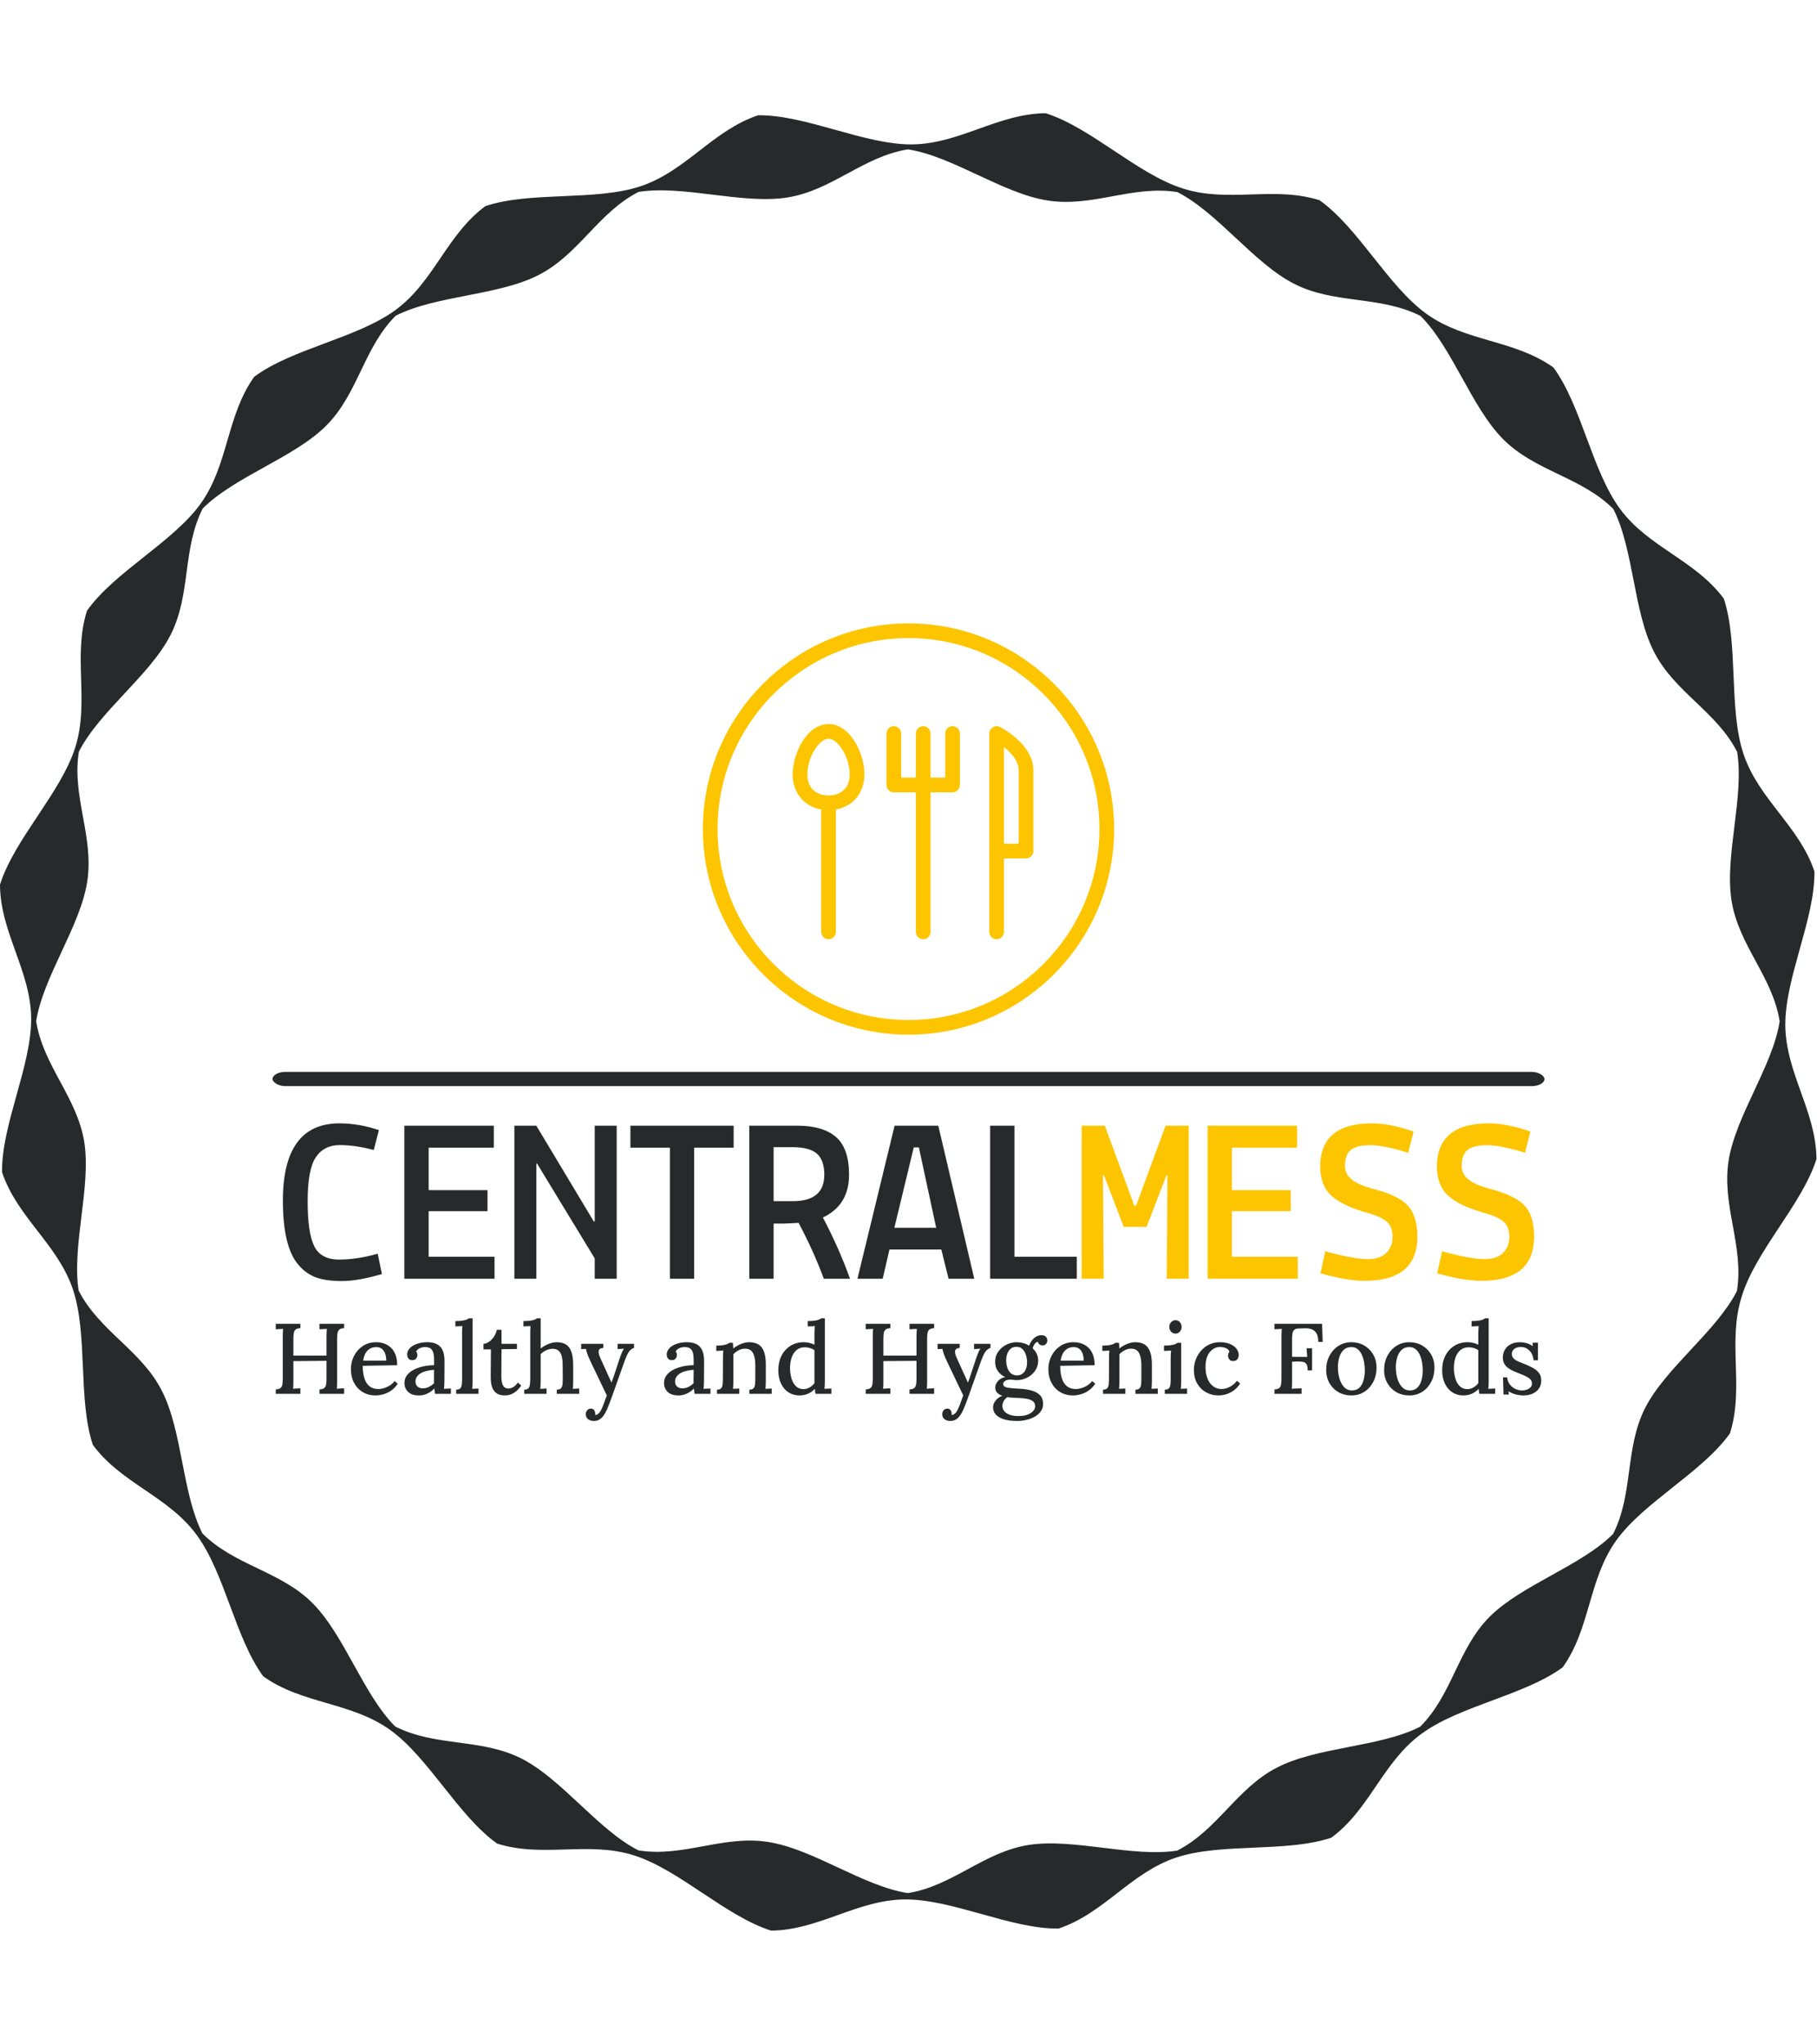 <svg xmlns="http://www.w3.org/2000/svg" version="1.1" xmlns:xlink="http://www.w3.org/1999/xlink" xmlns:svgjs="http://svgjs.dev/svgjs" width="1000" height="1125" viewBox="0 0 1000 1125"><g transform="matrix(1,0,0,1,0.001,0)"><svg viewBox="0 0 320 360" data-background-color="#ffffff" preserveAspectRatio="xMidYMid meet" height="1125" width="1000" xmlns="http://www.w3.org/2000/svg" xmlns:xlink="http://www.w3.org/1999/xlink"><g id="tight-bounds" transform="matrix(1,0,0,1,-0,0)"><svg viewBox="0 0 320 360" height="360" width="320"><g><svg></svg></g><g><svg viewBox="0 0 320 360" height="360" width="320"><g><path transform="translate(-9.316,10.664) scale(0.398,0.398)" d="M827.2 486c-0.2-21.2-13.6-38-13.8-59.2-0.1-21.2 13.1-46.8 12.9-68-6.7-20.1-24.7-31.9-31.4-52-6.7-20.1-2.1-48.6-8.7-68.7-12.6-17.1-33.4-22.7-45.9-39.7-12.6-17.1-17-45.6-29.5-62.6-17.2-12.3-38.7-11.3-56-23.6-17.2-12.3-30.2-38.1-47.5-50.4-20.2-6.4-40.3 1.3-60.5-5.2-20.2-6.4-40.5-26.9-60.7-33.3-21.2 0.2-38 13.6-59.2 13.8-21.2 0.1-46.8-13.1-68-12.9-20.1 6.7-31.9 24.7-52 31.4-20.1 6.7-48.6 2.1-68.7 8.8-17.1 12.6-22.7 33.4-39.7 45.9-17.1 12.6-45.6 17-62.6 29.6-12.3 17.2-11.3 38.7-23.6 56-12.3 17.2-38.1 30.2-50.4 47.5-6.4 20.2 1.2 40.3-5.2 60.5-6.4 20.2-26.9 40.5-33.3 60.7 0.1 21.2 13.6 38 13.8 59.2 0.1 21.2-13.1 46.8-12.9 68 6.7 20.1 24.7 31.9 31.4 52 6.7 20.1 2.1 48.6 8.8 68.7 12.6 17.1 33.4 22.7 45.9 39.8 12.6 17.1 17 45.6 29.5 62.6 17.2 12.3 38.7 11.3 56 23.6 17.2 12.3 30.2 38.1 47.5 50.4 20.2 6.4 40.3-1.2 60.5 5.2 20.2 6.4 40.5 26.9 60.7 33.3 21.2-0.2 38-13.6 59.2-13.8 21.2-0.1 46.8 13.1 68 12.9 20.1-6.7 31.9-24.7 52-31.4 20.1-6.7 48.6-2.1 68.7-8.8 17.1-12.6 22.7-33.4 39.8-45.9 17.1-12.6 45.6-17 62.6-29.5 12.3-17.2 11.3-38.7 23.6-56 12.3-17.2 38.1-30.2 50.4-47.5 6.4-20.2-1.2-40.3 5.2-60.5 6.2-20.4 26.7-40.7 33.1-60.9zM792 544.4c-9.1 17.9-31.4 33.8-40.6 51.7-9.1 17.9-5.1 37.9-14.2 55.8-14.2 14.2-40.3 22.4-54.6 36.6-14.2 14.2-16.5 34.5-30.8 48.7-17.9 9.1-45.3 8.8-63.2 18-17.9 9.1-26.4 27.7-44.3 36.8-19.9 3.1-45.8-5.6-65.7-2.5-19.9 3.1-33.7 18.2-53.5 21.3-19.9-3.1-41.8-19.5-61.7-22.6-19.9-3.2-37.6 6.9-57.5 3.7-17.9-9.1-33.8-31.5-51.7-40.6-17.9-9.1-37.9-5.1-55.9-14.2-14.2-14.2-22.4-40.3-36.6-54.6-14.2-14.2-34.5-16.6-48.7-30.8-9.1-17.9-8.8-45.3-18-63.2-9.1-17.9-27.7-26.4-36.8-44.3-3.1-19.9 5.6-45.8 2.5-65.7-3.2-19.9-18.2-33.7-21.3-53.5 3.2-19.9 19.5-41.8 22.6-61.7 3.1-19.9-6.9-37.6-3.7-57.5 9.1-17.9 31.5-33.8 40.6-51.7 9.1-17.9 5.1-37.9 14.2-55.9 14.2-14.2 40.3-22.4 54.6-36.6 14.2-14.2 16.6-34.5 30.8-48.7 17.9-9.1 45.3-8.8 63.2-18 17.9-9.1 26.4-27.7 44.3-36.8 19.9-3.1 45.8 5.6 65.7 2.5 19.9-3.1 33.7-18.2 53.5-21.3 19.9 3.1 41.8 19.5 61.7 22.6 19.9 3.2 37.6-6.9 57.5-3.7 17.9 9.1 33.8 31.5 51.7 40.6 17.9 9.1 37.9 5.1 55.9 14.2 14.2 14.2 22.4 40.3 36.6 54.6 14.2 14.2 34.5 16.6 48.7 30.8 9.1 17.9 8.8 45.3 18 63.2 9.1 17.9 27.7 26.4 36.8 44.3 3.2 19.9-5.6 45.8-2.5 65.7 3.1 19.9 18.2 33.7 21.3 53.5-3.1 19.9-19.5 41.8-22.6 61.7-3.1 19.9 6.9 37.7 3.7 57.6z" fill="#27292a" fill-rule="nonzero" stroke="none" stroke-width="1" stroke-linecap="butt" stroke-linejoin="miter" stroke-miterlimit="10" stroke-dasharray="" stroke-dashoffset="0" font-family="none" font-weight="none" font-size="none" text-anchor="none" style="mix-blend-mode: normal" data-fill-palette-color="tertiary"></path></g><g transform="matrix(1,0,0,1,48,109.776)"><svg viewBox="0 0 224 140.448" height="140.448" width="224"><g><svg viewBox="0 0 225.12 141.15" height="140.448" width="224"><g><rect width="225.12" height="2.517" x="0" y="79.376" fill="#27292a" opacity="1" stroke-width="0" stroke="transparent" fill-opacity="1" class="rect-i$-0" data-fill-palette-color="primary" rx="1%" id="i$-0" data-palette-color="#27292a"></rect></g><g transform="matrix(1,0,0,1,0.56,88.481)"><svg viewBox="0 0 224 52.669" height="52.669" width="224"><g id="textblocktransform"><svg viewBox="0 0 224 52.669" height="52.669" width="224" id="textblock"><g><svg viewBox="0 0 224 27.907" height="27.907" width="224"><g transform="matrix(1,0,0,1,0,0)"><svg width="224" viewBox="2 -33.25 267.83 33.75" height="27.907" data-palette-color="#27292a"><g class="undefined-text-0" data-fill-palette-color="primary" id="text-0"><path d="M22.3-5.35L22.3-5.35 23.2-1Q18.1 0.5 14.63 0.5 11.15 0.5 9.03-0.3 6.9-1.1 5.3-3L5.3-3Q2-6.85 2-16.7L2-16.7Q2-33.25 14.1-33.25L14.1-33.25Q18.3-33.25 22.55-31.8L22.55-31.8 21.45-27.55Q17.55-28.6 14.18-28.6 10.8-28.6 9.05-26 7.3-23.4 7.3-16.57 7.3-9.75 8.72-6.93 10.15-4.1 14.03-4.1 17.9-4.1 22.3-5.35ZM47.3 0L28 0 28-32.75 47.15-32.75 47.15-28.05 33.2-28.05 33.2-18.95 45.8-18.95 45.8-14.45 33.2-14.45 33.2-4.7 47.3-4.7 47.3 0ZM73.45 0L68.75 0 68.75-4.35 56.4-24.65 56.25-24.65 56.25 0 51.55 0 51.55-32.75 56.25-32.75 68.55-12.25 68.75-12.25 68.75-32.75 73.45-32.75 73.45 0ZM84.84-28.05L76.39-28.05 76.39-32.75 98.49-32.75 98.49-28.05 90.04-28.05 90.04 0 84.84 0 84.84-28.05ZM112.39-11.95L112.39-11.95Q109.69-11.8 109.39-11.8L109.39-11.8 107.04-11.8 107.04 0 101.84 0 101.84-32.75 112.14-32.75Q117.59-32.75 120.39-30.33 123.19-27.9 123.19-22.25L123.19-22.25Q123.19-15.75 117.59-13.1L117.59-13.1Q121.04-6.55 123.39 0L123.39 0 117.79 0Q115.54-6.05 112.39-11.95ZM111.14-28.15L111.14-28.15 107.04-28.15 107.04-16.6 111.19-16.6Q117.89-16.6 117.89-22.25L117.89-22.25Q117.89-25.4 116.29-26.78 114.69-28.15 111.14-28.15ZM130.39 0L124.99 0 132.94-32.75 142.29-32.75 149.99 0 144.49 0 142.94-6.25 131.84-6.25 130.39 0ZM132.89-10.9L141.84-10.9 138.14-28.1 137.04-28.1 132.89-10.9ZM158.59-4.7L171.94-4.7 171.94 0 153.39 0 153.39-32.75 158.59-32.75 158.59-4.7Z" fill="#27292a" data-fill-palette-color="primary"></path><path d="M177.69 0L172.99 0 172.99-32.75 177.94-32.75 184.24-15.65 184.64-15.65 190.94-32.75 195.89-32.75 195.89 0 191.19 0 191.34-22.15 191.14-22.15 186.89-11.1 181.99-11.1 177.74-22.15 177.54-22.15 177.69 0ZM219.24 0L199.94 0 199.94-32.75 219.09-32.75 219.09-28.05 205.14-28.05 205.14-18.95 217.74-18.95 217.74-14.45 205.14-14.45 205.14-4.7 219.24-4.7 219.24 0ZM224.04-24L224.04-24Q224.04-33.25 235.14-33.25L235.14-33.25Q239.03-33.25 244.03-31.5L244.03-31.5 242.89-26.95Q237.78-28.55 234.86-28.58 231.94-28.6 230.64-27.6 229.34-26.6 229.34-24.1L229.34-24.1Q229.34-22.4 230.79-21.23 232.24-20.05 235.69-19.15L235.69-19.15Q240.94-17.75 242.89-15.55 244.84-13.35 244.84-9L244.84-9Q244.84 0.45 233.54 0.45L233.54 0.45Q229.79 0.45 224.09-1.15L224.09-1.15 225.14-5.9Q225.14-5.85 226.69-5.45L226.69-5.45Q231.54-4.2 234.21-4.2 236.89-4.2 238.21-5.55 239.53-6.9 239.53-8.95 239.53-11 238.41-12.1 237.28-13.2 234.29-14.05L234.29-14.05Q228.89-15.55 226.46-17.75 224.04-19.95 224.04-24ZM249.03-24L249.03-24Q249.03-33.25 260.13-33.25L260.13-33.25Q264.03-33.25 269.03-31.5L269.03-31.5 267.88-26.95Q262.78-28.55 259.86-28.58 256.93-28.6 255.63-27.6 254.33-26.6 254.33-24.1L254.33-24.1Q254.33-22.4 255.78-21.23 257.23-20.05 260.68-19.15L260.68-19.15Q265.93-17.75 267.88-15.55 269.83-13.35 269.83-9L269.83-9Q269.83 0.45 258.53 0.45L258.53 0.45Q254.78 0.45 249.08-1.15L249.08-1.15 250.13-5.9Q250.13-5.85 251.68-5.45L251.68-5.45Q256.53-4.2 259.21-4.2 261.88-4.2 263.21-5.55 264.53-6.9 264.53-8.95 264.53-11 263.41-12.1 262.28-13.2 259.28-14.05L259.28-14.05Q253.88-15.55 251.46-17.75 249.03-19.95 249.03-24Z" fill="#fdc500" data-fill-palette-color="accent"></path></g></svg></g></svg></g><g transform="matrix(1,0,0,1,0,34.495)"><svg viewBox="0 0 224 18.174" height="18.174" width="224"><g transform="matrix(1,0,0,1,0,0)"><svg width="224" viewBox="2.65 -37.75 632.24 51.3" height="18.174" data-palette-color="#27292a"><path d="M14.95 0L2.65 0 2.65-2.2Q4.3-2.3 5.03-2.9 5.75-3.5 5.95-4.7 6.15-5.9 6.15-7.75L6.15-7.75 6.15-28.55Q6.15-29.65 6.2-30.68 6.25-31.7 6.3-32.45L6.3-32.45Q5.45-32.4 4.45-32.35 3.45-32.3 2.65-32.25L2.65-32.25 2.65-35 14.95-35 14.95-32.8Q13.35-32.75 12.6-32.13 11.85-31.5 11.65-30.33 11.45-29.15 11.45-27.25L11.45-27.25 11.45-19.1 28-19.1 28-28.55Q28-29.65 28.05-30.68 28.1-31.7 28.15-32.45L28.15-32.45Q27.3-32.4 26.3-32.35 25.3-32.3 24.5-32.25L24.5-32.25 24.5-35 36.8-35 36.8-32.8Q35.2-32.75 34.45-32.13 33.7-31.5 33.5-30.33 33.3-29.15 33.3-27.25L33.3-27.25 33.3-6.7Q33.3-5.35 33.27-4.28 33.25-3.2 33.15-2.55L33.15-2.55Q34-2.65 35-2.68 36-2.7 36.8-2.75L36.8-2.75 36.8 0 24.5 0 24.5-2.2Q26.15-2.3 26.88-2.9 27.6-3.5 27.8-4.7 28-5.9 28-7.75L28-7.75 28-16.5 11.45-16.35 11.45-6.7Q11.45-5.35 11.43-4.28 11.4-3.2 11.3-2.55L11.3-2.55Q12.15-2.65 13.18-2.68 14.2-2.7 14.95-2.75L14.95-2.75 14.95 0ZM52.45 0.8L52.45 0.8Q48.95 0.8 46.17-0.83 43.4-2.45 41.8-5.43 40.2-8.4 40.2-12.45L40.2-12.45Q40.2-15.95 41.77-19 43.35-22.05 46.2-23.93 49.05-25.8 52.8-25.8L52.8-25.8Q54.9-25.8 56.77-25.15 58.65-24.5 60.12-23.13 61.6-21.75 62.45-19.58 63.3-17.4 63.3-14.3L63.3-14.3 46.1-14Q46.1-10.6 46.87-7.95 47.65-5.3 49.4-3.85 51.15-2.4 53.95-2.4L53.95-2.4Q55.3-2.4 56.82-2.88 58.35-3.35 59.72-4.25 61.1-5.15 62.05-6.4L62.05-6.4 63.6-5.05Q62.1-2.8 60.15-1.53 58.2-0.25 56.17 0.28 54.15 0.8 52.45 0.8ZM46.3-16.6L46.3-16.6 57.85-16.6Q57.85-18.5 57.32-20.03 56.8-21.55 55.7-22.45 54.6-23.35 52.9-23.35L52.9-23.35Q50.25-23.35 48.55-21.68 46.85-20 46.3-16.6ZM90.15 0L82.2 0Q82.1-0.8 82.05-1.4 82-2 81.9-2.65L81.9-2.65Q80.2-0.95 78.25-0.08 76.3 0.8 74.2 0.8L74.2 0.8Q70.6 0.8 68.77-0.98 66.95-2.75 66.95-5.4L66.95-5.4Q66.95-7.7 68.3-9.4 69.65-11.1 71.85-12.18 74.05-13.25 76.65-13.78 79.25-14.3 81.75-14.3L81.75-14.3 81.75-17.25Q81.75-18.85 81.45-20.23 81.15-21.6 80.22-22.48 79.3-23.35 77.35-23.35L77.35-23.35Q76.05-23.4 74.75-22.88 73.45-22.35 72.75-21.15L72.75-21.15Q73.15-20.75 73.27-20.23 73.4-19.7 73.4-19.25L73.4-19.25Q73.4-18.55 72.8-17.68 72.2-16.8 70.75-16.85L70.75-16.85Q69.55-16.85 68.92-17.68 68.3-18.5 68.3-19.6L68.3-19.6Q68.3-21.4 69.62-22.8 70.95-24.2 73.25-25 75.55-25.8 78.4-25.8L78.4-25.8Q82.7-25.8 84.82-23.55 86.95-21.3 86.95-16.45L86.95-16.45Q86.95-14.65 86.95-13 86.95-11.35 86.92-9.7 86.9-8.05 86.9-6.2L86.9-6.2Q86.9-5.45 86.85-4.5 86.8-3.55 86.7-2.5L86.7-2.5Q87.55-2.55 88.45-2.6 89.35-2.65 90.15-2.65L90.15-2.65 90.15 0ZM81.75-12L81.75-12Q80.15-11.9 78.47-11.55 76.8-11.2 75.45-10.5 74.1-9.8 73.27-8.7 72.45-7.6 72.45-6.05L72.45-6.05Q72.55-4.35 73.57-3.55 74.6-2.75 76-2.75L76-2.75Q77.75-2.75 79.1-3.43 80.45-4.1 81.75-5.3L81.75-5.3Q81.7-5.85 81.7-6.43 81.7-7 81.7-7.65L81.7-7.65Q81.7-8.1 81.72-9.33 81.75-10.55 81.75-12ZM92.79 0L92.79-2.1Q94.29-2.1 94.89-2.8 95.49-3.5 95.62-4.75 95.74-6 95.74-7.65L95.74-7.65 95.74-30.25Q95.74-31.1 95.77-31.98 95.79-32.85 95.89-33.85L95.89-33.85Q95.04-33.8 94.09-33.77 93.14-33.75 92.39-33.7L92.39-33.7 92.39-36.35Q94.64-36.35 95.97-36.58 97.29-36.8 98.02-37.1 98.74-37.4 99.09-37.75L99.09-37.75 100.99-37.75 100.99-6.2Q100.99-5.3 100.94-4.38 100.89-3.45 100.79-2.5L100.79-2.5Q101.59-2.55 102.42-2.58 103.24-2.6 103.94-2.65L103.94-2.65 103.94 0 92.79 0ZM117.14 0.8L117.14 0.8Q115.89 0.8 114.64 0.48 113.39 0.15 112.32-0.83 111.24-1.8 110.64-3.65 110.04-5.5 110.04-8.55L110.04-8.55 110.14-22.2 106.44-22.2 106.44-25Q107.79-25.05 109.19-26 110.59-26.95 111.64-28.55 112.69-30.15 113.09-32L113.09-32 115.44-32 115.44-25 123.14-25 123.14-22.4 115.44-22.3 115.34-8.95Q115.34-7.05 115.67-5.63 115.99-4.2 116.77-3.43 117.54-2.65 118.89-2.65L118.89-2.65Q120.04-2.65 121.27-3.35 122.49-4.05 123.59-5.65L123.59-5.65 125.29-4.15Q124.09-2.4 122.89-1.4 121.69-0.4 120.59 0.08 119.49 0.55 118.59 0.68 117.69 0.8 117.14 0.8ZM143.04 0L143.04-2.1Q144.54-2.1 145.16-2.8 145.79-3.5 145.91-4.75 146.04-6 146.04-7.65L146.04-7.65 145.99-14.65Q145.99-18.6 144.76-20.58 143.54-22.55 140.84-22.5L140.84-22.5Q139.19-22.45 137.61-21.7 136.04-20.95 134.99-19.8L134.99-19.8 134.99-6.2Q134.99-5.3 134.94-4.38 134.89-3.45 134.79-2.5L134.79-2.5Q135.59-2.55 136.41-2.58 137.24-2.6 137.94-2.65L137.94-2.65 137.94 0 126.79 0 126.79-2.1Q128.29-2.1 128.89-2.8 129.49-3.5 129.64-4.75 129.79-6 129.79-7.65L129.79-7.65 129.79-30.25Q129.79-31.1 129.81-31.98 129.84-32.85 129.94-33.85L129.94-33.85Q129.09-33.8 128.14-33.77 127.19-33.75 126.39-33.7L126.39-33.7 126.39-36.35Q128.64-36.35 129.99-36.58 131.34-36.8 132.06-37.1 132.79-37.4 133.14-37.75L133.14-37.75 134.99-37.75 134.99-22.65Q136.09-23.55 137.44-24.25 138.79-24.95 140.21-25.38 141.64-25.8 142.89-25.8L142.89-25.8Q147.34-25.8 149.26-23.1 151.19-20.4 151.24-14.65L151.24-14.65 151.24-6.2Q151.24-5.3 151.21-4.38 151.19-3.45 151.04-2.5L151.04-2.5Q151.84-2.55 152.69-2.58 153.54-2.6 154.24-2.65L154.24-2.65 154.24 0 143.04 0ZM161.54 13.55L161.54 13.55Q159.89 13.55 158.71 12.68 157.54 11.8 157.54 10.15L157.54 10.15Q157.54 9.1 158.21 8.25 158.89 7.4 159.99 7.4L159.99 7.4Q161.19 7.35 161.71 8.15 162.24 8.95 162.24 9.8L162.24 9.8Q162.24 9.95 162.24 10.1 162.24 10.25 162.19 10.45L162.19 10.45Q162.34 10.55 162.64 10.5L162.64 10.5Q163.19 10.45 163.84 9.9 164.49 9.35 165.04 8.35L165.04 8.35Q165.64 7.25 166.39 5.3 167.14 3.35 168.04 0.8L168.04 0.8 160.19-15.6Q158.84-18.4 158.31-19.98 157.79-21.55 157.64-22.45L157.64-22.45 155.24-22.35 155.24-25 166.29-25 166.29-22.95 166.19-22.95Q164.14-22.75 163.96-21.4 163.79-20.05 164.89-17.7L164.89-17.7 170.39-5.6Q171.34-8.15 172.31-11.15 173.29-14.15 174.34-17.3L174.34-17.3Q174.69-18.25 175.06-19.33 175.44-20.4 175.86-21.3 176.29-22.2 176.69-22.55L176.69-22.55 173.44-22.35 173.44-25 181.64-25 181.64-22.95Q179.89-22.35 178.91-20.75 177.94-19.15 177.04-16.7L177.04-16.7 170.79 0.9Q169.34 5.05 168.09 7.88 166.84 10.7 165.31 12.13 163.79 13.55 161.54 13.55ZM219.83 0L211.88 0Q211.78-0.8 211.73-1.4 211.68-2 211.58-2.65L211.58-2.65Q209.88-0.95 207.93-0.08 205.98 0.8 203.88 0.8L203.88 0.8Q200.28 0.8 198.46-0.98 196.63-2.75 196.63-5.4L196.63-5.4Q196.63-7.7 197.98-9.4 199.33-11.1 201.53-12.18 203.73-13.25 206.33-13.78 208.93-14.3 211.43-14.3L211.43-14.3 211.43-17.25Q211.43-18.85 211.13-20.23 210.83-21.6 209.91-22.48 208.98-23.35 207.03-23.35L207.03-23.35Q205.73-23.4 204.43-22.88 203.13-22.35 202.43-21.15L202.43-21.15Q202.83-20.75 202.96-20.23 203.08-19.7 203.08-19.25L203.08-19.25Q203.08-18.55 202.48-17.68 201.88-16.8 200.43-16.85L200.43-16.85Q199.23-16.85 198.61-17.68 197.98-18.5 197.98-19.6L197.98-19.6Q197.98-21.4 199.31-22.8 200.63-24.2 202.93-25 205.23-25.8 208.08-25.8L208.08-25.8Q212.38-25.8 214.51-23.55 216.63-21.3 216.63-16.45L216.63-16.45Q216.63-14.65 216.63-13 216.63-11.35 216.61-9.7 216.58-8.05 216.58-6.2L216.58-6.2Q216.58-5.45 216.53-4.5 216.48-3.55 216.38-2.5L216.38-2.5Q217.23-2.55 218.13-2.6 219.03-2.65 219.83-2.65L219.83-2.65 219.83 0ZM211.43-12L211.43-12Q209.83-11.9 208.16-11.55 206.48-11.2 205.13-10.5 203.78-9.8 202.96-8.7 202.13-7.6 202.13-6.05L202.13-6.05Q202.23-4.35 203.26-3.55 204.28-2.75 205.68-2.75L205.68-2.75Q207.43-2.75 208.78-3.43 210.13-4.1 211.43-5.3L211.43-5.3Q211.38-5.85 211.38-6.43 211.38-7 211.38-7.65L211.38-7.65Q211.38-8.1 211.41-9.33 211.43-10.55 211.43-12ZM234.23 0L223.08 0 223.08-2.1Q224.58-2.1 225.18-2.8 225.78-3.5 225.9-4.75 226.03-6 226.03-7.65L226.03-7.65 226.08-18.05Q226.08-18.85 226.1-19.78 226.13-20.7 226.28-21.6L226.28-21.6Q225.38-21.55 224.45-21.53 223.53-21.5 222.73-21.45L222.73-21.45 222.73-24.1Q224.98-24.1 226.25-24.33 227.53-24.55 228.2-24.85 228.88-25.15 229.23-25.5L229.23-25.5 231.03-25.5Q231.08-25.05 231.1-24.65 231.13-24.25 231.15-23.8 231.18-23.35 231.23-22.65L231.23-22.65Q232.33-23.55 233.63-24.25 234.93-24.95 236.35-25.38 237.78-25.8 239.08-25.8L239.08-25.8Q243.53-25.8 245.5-23.1 247.48-20.4 247.48-14.65L247.48-14.65 247.48-6.2Q247.48-5.3 247.43-4.38 247.38-3.45 247.28-2.5L247.28-2.5Q248.08-2.55 248.9-2.58 249.73-2.6 250.43-2.65L250.43-2.65 250.43 0 239.28 0 239.28-2.1Q240.78-2.1 241.38-2.8 241.98-3.5 242.1-4.75 242.23-6 242.23-7.65L242.23-7.65 242.23-14.65Q242.18-18.6 240.95-20.6 239.73-22.6 237.03-22.55L237.03-22.55Q235.43-22.55 233.88-21.75 232.33-20.95 231.28-19.8L231.28-19.8Q231.28-19.3 231.28-18.73 231.28-18.15 231.28-17.55L231.28-17.55 231.28-6.2Q231.28-5.3 231.23-4.38 231.18-3.45 231.08-2.5L231.08-2.5Q231.88-2.55 232.7-2.58 233.53-2.6 234.23-2.65L234.23-2.65 234.23 0ZM264.28 0.8L264.28 0.8Q261.23 0.8 258.85-0.73 256.48-2.25 255.1-5.1 253.73-7.95 253.73-11.8L253.73-11.8Q253.73-15.9 255.33-19.05 256.93-22.2 259.83-24 262.73-25.8 266.43-25.8L266.43-25.8Q267.98-25.8 269.4-25.43 270.83-25.05 271.78-24.55L271.78-24.55 271.78-30.25Q271.78-31 271.83-31.93 271.88-32.85 271.98-33.85L271.98-33.85Q271.08-33.8 270.13-33.75 269.18-33.7 268.43-33.7L268.43-33.7 268.43-36.35Q270.68-36.35 272-36.58 273.33-36.8 274.05-37.1 274.78-37.4 275.13-37.75L275.13-37.75 276.98-37.75 276.98-6.2Q276.98-5.45 276.93-4.5 276.88-3.55 276.78-2.5L276.78-2.5Q277.68-2.55 278.58-2.6 279.48-2.65 280.23-2.65L280.23-2.65 280.23 0 272.28 0Q272.18-0.7 272.1-1.3 272.03-1.9 271.98-2.5L271.98-2.5Q270.48-0.9 268.53-0.05 266.58 0.8 264.28 0.8ZM266.33-2.35L266.33-2.35Q267.88-2.35 269.35-3.2 270.83-4.05 271.78-5.35L271.78-5.35Q271.78-6 271.78-6.7 271.78-7.4 271.78-8.2L271.78-8.2 271.78-21.8Q270.83-22.5 269.55-22.88 268.28-23.25 266.93-23.25L266.93-23.25Q264.48-23.25 262.8-21.83 261.13-20.4 260.33-17.95 259.53-15.5 259.58-12.35L259.58-12.35Q259.68-9.65 260.43-7.35 261.18-5.05 262.65-3.7 264.13-2.35 266.33-2.35ZM309.72 0L297.42 0 297.42-2.2Q299.07-2.3 299.8-2.9 300.52-3.5 300.72-4.7 300.92-5.9 300.92-7.75L300.92-7.75 300.92-28.55Q300.92-29.65 300.97-30.68 301.02-31.7 301.07-32.45L301.07-32.45Q300.22-32.4 299.22-32.35 298.22-32.3 297.42-32.25L297.42-32.25 297.42-35 309.72-35 309.72-32.8Q308.12-32.75 307.37-32.13 306.62-31.5 306.42-30.33 306.22-29.15 306.22-27.25L306.22-27.25 306.22-19.1 322.77-19.1 322.77-28.55Q322.77-29.65 322.82-30.68 322.87-31.7 322.92-32.45L322.92-32.45Q322.07-32.4 321.07-32.35 320.07-32.3 319.27-32.25L319.27-32.25 319.27-35 331.57-35 331.57-32.8Q329.97-32.75 329.22-32.13 328.47-31.5 328.27-30.33 328.07-29.15 328.07-27.25L328.07-27.25 328.07-6.7Q328.07-5.35 328.05-4.28 328.02-3.2 327.92-2.55L327.92-2.55Q328.77-2.65 329.77-2.68 330.77-2.7 331.57-2.75L331.57-2.75 331.57 0 319.27 0 319.27-2.2Q320.92-2.3 321.65-2.9 322.37-3.5 322.57-4.7 322.77-5.9 322.77-7.75L322.77-7.75 322.77-16.5 306.22-16.35 306.22-6.7Q306.22-5.35 306.2-4.28 306.17-3.2 306.07-2.55L306.07-2.55Q306.92-2.65 307.95-2.68 308.97-2.7 309.72-2.75L309.72-2.75 309.72 0ZM339.62 13.55L339.62 13.55Q337.97 13.55 336.79 12.68 335.62 11.8 335.62 10.15L335.62 10.15Q335.62 9.1 336.29 8.25 336.97 7.4 338.07 7.4L338.07 7.4Q339.27 7.35 339.79 8.15 340.32 8.95 340.32 9.8L340.32 9.8Q340.32 9.95 340.32 10.1 340.32 10.25 340.27 10.45L340.27 10.45Q340.42 10.55 340.72 10.5L340.72 10.5Q341.27 10.45 341.92 9.9 342.57 9.35 343.12 8.35L343.12 8.35Q343.72 7.25 344.47 5.3 345.22 3.35 346.12 0.8L346.12 0.8 338.27-15.6Q336.92-18.4 336.39-19.98 335.87-21.55 335.72-22.45L335.72-22.45 333.32-22.35 333.32-25 344.37-25 344.37-22.95 344.27-22.95Q342.22-22.75 342.04-21.4 341.87-20.05 342.97-17.7L342.97-17.7 348.47-5.6Q349.42-8.15 350.39-11.15 351.37-14.15 352.42-17.3L352.42-17.3Q352.77-18.25 353.14-19.33 353.52-20.4 353.94-21.3 354.37-22.2 354.77-22.55L354.77-22.55 351.52-22.35 351.52-25 359.72-25 359.72-22.95Q357.97-22.35 356.99-20.75 356.02-19.15 355.12-16.7L355.12-16.7 348.87 0.9Q347.42 5.05 346.17 7.88 344.92 10.7 343.39 12.13 341.87 13.55 339.62 13.55ZM373.12 13.55L373.12 13.55Q368.72 13.55 366.04 12.58 363.37 11.6 362.19 10.08 361.01 8.55 361.01 6.85L361.01 6.85Q361.01 5.5 361.64 4.35 362.26 3.2 363.31 2.33 364.37 1.45 365.67 0.95L365.67 0.95Q363.92 0.4 363.01-0.63 362.12-1.65 362.12-3.15L362.12-3.15Q362.12-4.75 363.39-6.3 364.67-7.85 367.06-8.4L367.06-8.4Q364.81-9.4 363.47-11.3 362.12-13.2 362.06-15.8L362.06-15.8Q362.01-18.8 363.59-21.05 365.17-23.3 367.64-24.55 370.12-25.8 372.81-25.8L372.81-25.8Q374.37-25.8 376.01-25.38 377.67-24.95 379.01-24.05L379.01-24.05Q379.56-25.5 380.47-26.7 381.37-27.9 382.59-28.6 383.81-29.3 385.17-29.3L385.17-29.3Q386.62-29.3 387.37-28.55 388.12-27.8 388.12-26.55L388.12-26.55Q388.12-26.15 387.89-25.58 387.67-25 387.12-24.6 386.56-24.2 385.62-24.2L385.62-24.2Q384.81-24.2 384.19-24.73 383.56-25.25 383.42-26L383.42-26Q382.37-25.8 381.69-24.78 381.01-23.75 380.81-22.7L380.81-22.7Q382.12-21.55 382.84-19.98 383.56-18.4 383.56-16.6L383.56-16.6Q383.56-13.75 382.04-11.55 380.51-9.35 378.06-8.1 375.62-6.85 372.76-6.85L372.76-6.85Q371.92-6.85 371.17-6.98 370.42-7.1 369.51-7.1L369.51-7.1Q367.92-7.1 366.89-6.35 365.87-5.6 366.12-4.55L366.12-4.55Q366.37-3.45 368.22-3.1 370.06-2.75 373.56-2.6L373.56-2.6Q377.42-2.45 380.19-1.68 382.97-0.9 384.49 0.7 386.01 2.3 386.01 5.05L386.01 5.05Q386.01 7.1 384.89 8.7 383.76 10.3 381.89 11.38 380.01 12.45 377.72 13 375.42 13.55 373.12 13.55ZM373.56 11.1L373.56 11.1Q377.62 11.1 379.84 9.6 382.06 8.1 382.06 6.2L382.06 6.2Q382.06 4.6 380.97 3.73 379.87 2.85 377.89 2.48 375.92 2.1 373.26 2.05L373.26 2.05Q371.97 1.95 370.62 1.9 369.26 1.85 368.12 1.65L368.12 1.65Q366.97 2.45 366.34 3.6 365.72 4.75 365.67 6L365.67 6Q365.67 8.3 367.81 9.7 369.97 11.1 373.56 11.1ZM372.92-9.2L372.92-9.2Q374.62-9.2 375.74-10.08 376.87-10.95 377.44-12.43 378.01-13.9 378.01-15.65L378.01-15.65Q378.01-17.7 377.42-19.5 376.81-21.3 375.67-22.4 374.51-23.5 372.72-23.5L372.72-23.5Q370.26-23.5 368.92-21.55 367.56-19.6 367.56-16.85L367.56-16.85Q367.56-14.65 368.19-12.93 368.81-11.2 370.01-10.2 371.22-9.2 372.92-9.2ZM400.91 0.8L400.91 0.8Q397.41 0.8 394.64-0.83 391.86-2.45 390.26-5.43 388.66-8.4 388.66-12.45L388.66-12.45Q388.66-15.95 390.24-19 391.81-22.05 394.66-23.93 397.51-25.8 401.26-25.8L401.26-25.8Q403.36-25.8 405.24-25.15 407.11-24.5 408.59-23.13 410.06-21.75 410.91-19.58 411.76-17.4 411.76-14.3L411.76-14.3 394.56-14Q394.56-10.6 395.34-7.95 396.11-5.3 397.86-3.85 399.61-2.4 402.41-2.4L402.41-2.4Q403.76-2.4 405.29-2.88 406.81-3.35 408.19-4.25 409.56-5.15 410.51-6.4L410.51-6.4 412.06-5.05Q410.56-2.8 408.61-1.53 406.66-0.25 404.64 0.28 402.61 0.8 400.91 0.8ZM394.76-16.6L394.76-16.6 406.31-16.6Q406.31-18.5 405.79-20.03 405.26-21.55 404.16-22.45 403.06-23.35 401.36-23.35L401.36-23.35Q398.71-23.35 397.01-21.68 395.31-20 394.76-16.6ZM427.11 0L415.96 0 415.96-2.1Q417.46-2.1 418.06-2.8 418.66-3.5 418.79-4.75 418.91-6 418.91-7.65L418.91-7.65 418.96-18.05Q418.96-18.85 418.99-19.78 419.01-20.7 419.16-21.6L419.16-21.6Q418.26-21.55 417.33-21.53 416.41-21.5 415.61-21.45L415.61-21.45 415.61-24.1Q417.86-24.1 419.13-24.33 420.41-24.55 421.08-24.85 421.76-25.15 422.11-25.5L422.11-25.5 423.91-25.5Q423.96-25.05 423.99-24.65 424.01-24.25 424.04-23.8 424.06-23.35 424.11-22.65L424.11-22.65Q425.21-23.55 426.51-24.25 427.81-24.95 429.24-25.38 430.66-25.8 431.96-25.8L431.96-25.8Q436.41-25.8 438.38-23.1 440.36-20.4 440.36-14.65L440.36-14.65 440.36-6.2Q440.36-5.3 440.31-4.38 440.26-3.45 440.16-2.5L440.16-2.5Q440.96-2.55 441.79-2.58 442.61-2.6 443.31-2.65L443.31-2.65 443.31 0 432.16 0 432.16-2.1Q433.66-2.1 434.26-2.8 434.86-3.5 434.99-4.75 435.11-6 435.11-7.65L435.11-7.65 435.11-14.65Q435.06-18.6 433.83-20.6 432.61-22.6 429.91-22.55L429.91-22.55Q428.31-22.55 426.76-21.75 425.21-20.95 424.16-19.8L424.16-19.8Q424.16-19.3 424.16-18.73 424.16-18.15 424.16-17.55L424.16-17.55 424.16-6.2Q424.16-5.3 424.11-4.38 424.06-3.45 423.96-2.5L423.96-2.5Q424.76-2.55 425.58-2.58 426.41-2.6 427.11-2.65L427.11-2.65 427.11 0ZM446.81 0L446.81-2.1Q448.31-2.1 448.91-2.8 449.51-3.5 449.63-4.75 449.76-6 449.76-7.65L449.76-7.65 449.76-18Q449.76-18.85 449.81-19.73 449.86-20.6 449.96-21.6L449.96-21.6Q449.11-21.55 448.16-21.53 447.21-21.5 446.41-21.45L446.41-21.45 446.41-24.1Q448.66-24.1 449.98-24.33 451.31-24.55 452.03-24.85 452.76-25.15 453.11-25.5L453.11-25.5 455.01-25.5 455.01-6.2Q455.01-5.3 454.96-4.38 454.91-3.45 454.81-2.5L454.81-2.5Q455.61-2.55 456.43-2.58 457.26-2.6 457.96-2.65L457.96-2.65 457.96 0 446.81 0ZM452.16-30.1L452.16-30.1Q450.86-30.1 449.96-31.08 449.06-32.05 449.06-33.45L449.06-33.45Q449.06-34.85 450.01-35.83 450.96-36.8 452.16-36.8L452.16-36.8Q453.46-36.8 454.33-35.83 455.21-34.85 455.21-33.45L455.21-33.45Q455.21-32.05 454.33-31.08 453.46-30.1 452.16-30.1ZM473.66 0.8L473.66 0.8Q470.31 0.8 467.51-0.73 464.71-2.25 463.03-5.1 461.36-7.95 461.36-12L461.36-12Q461.36-14.7 462.31-17.18 463.26-19.65 464.98-21.6 466.71-23.55 469.08-24.68 471.46-25.8 474.36-25.8L474.36-25.8Q477.31-25.8 479.41-24.9 481.51-24 482.63-22.55 483.76-21.1 483.76-19.4L483.76-19.4Q483.76-18.2 483.06-17.3 482.36-16.4 481.06-16.4L481.06-16.4Q479.61-16.35 479.01-17.28 478.41-18.2 478.41-19L478.41-19Q478.41-19.45 478.56-20.03 478.71-20.6 479.11-21.05L479.11-21.05Q478.71-22.1 477.81-22.6 476.91-23.1 475.96-23.25 475.01-23.4 474.36-23.4L474.36-23.4Q471.31-23.35 469.23-20.78 467.16-18.2 467.16-13.35L467.16-13.35Q467.16-10.25 468.08-7.8 469.01-5.35 470.81-3.9 472.61-2.45 475.11-2.4L475.11-2.4Q477.36-2.4 479.46-3.58 481.56-4.75 482.86-6.55L482.86-6.55 484.46-5.15Q483.01-2.9 481.13-1.6 479.26-0.3 477.33 0.25 475.41 0.8 473.66 0.8ZM515.15 0L501.6 0 501.6-2.2Q503.25-2.3 503.98-2.9 504.7-3.5 504.9-4.7 505.1-5.9 505.1-7.75L505.1-7.75 505.1-28.55Q505.1-29.65 505.15-30.68 505.2-31.7 505.25-32.45L505.25-32.45Q504.4-32.4 503.4-32.35 502.4-32.3 501.6-32.25L501.6-32.25 501.6-35 525.4-35 525.7-25.95 523.5-25.95Q523.5-28.8 522.55-30.3 521.6-31.8 520.1-32.3 518.6-32.8 516.85-32.75L516.85-32.75 513.85-32.65Q512.25-32.65 511.53-32 510.8-31.35 510.6-30.15 510.4-28.95 510.4-27.1L510.4-27.1 510.4-18.5 517.95-18.45 517.65-22.8 520.4-22.8 520.4-11.7 518.2-11.7Q518.2-13.9 517.58-14.85 516.95-15.8 515.7-16 514.45-16.2 512.6-16.15L512.6-16.15 510.4-16.05 510.4-6.7Q510.4-5.35 510.38-4.28 510.35-3.2 510.25-2.55L510.25-2.55Q511-2.6 511.88-2.63 512.75-2.65 513.6-2.7 514.45-2.75 515.15-2.75L515.15-2.75 515.15 0ZM540.05 0.8L540.05 0.8Q536.5 0.8 533.65-0.8 530.8-2.4 529.12-5.28 527.45-8.15 527.45-11.9L527.45-11.9Q527.45-15.95 529.12-19.07 530.8-22.2 533.65-24 536.5-25.8 540-25.8L540-25.8Q543.55-25.8 546.4-24.18 549.25-22.55 550.92-19.68 552.6-16.8 552.6-13.05L552.6-13.05Q552.6-9.1 550.95-5.95 549.3-2.8 546.47-1 543.65 0.8 540.05 0.8ZM540.4-1.7L540.4-1.7Q542.8-1.75 544.17-3.2 545.55-4.65 546.15-6.93 546.75-9.2 546.75-11.65L546.75-11.65Q546.75-13.8 546.37-15.88 546-17.95 545.2-19.65 544.4-21.35 543.1-22.38 541.8-23.4 539.95-23.35L539.95-23.35Q537.6-23.35 536.12-21.9 534.65-20.45 533.97-18.18 533.3-15.9 533.3-13.35L533.3-13.35Q533.3-10.4 534.05-7.75 534.8-5.1 536.37-3.4 537.95-1.7 540.4-1.7ZM568.99 0.8L568.99 0.8Q565.44 0.8 562.59-0.8 559.74-2.4 558.07-5.28 556.39-8.15 556.39-11.9L556.39-11.9Q556.39-15.95 558.07-19.07 559.74-22.2 562.59-24 565.44-25.8 568.94-25.8L568.94-25.8Q572.49-25.8 575.34-24.18 578.19-22.55 579.87-19.68 581.54-16.8 581.54-13.05L581.54-13.05Q581.54-9.1 579.89-5.95 578.24-2.8 575.42-1 572.59 0.8 568.99 0.8ZM569.34-1.7L569.34-1.7Q571.74-1.75 573.12-3.2 574.49-4.65 575.09-6.93 575.69-9.2 575.69-11.65L575.69-11.65Q575.69-13.8 575.32-15.88 574.94-17.95 574.14-19.65 573.34-21.35 572.04-22.38 570.74-23.4 568.89-23.35L568.89-23.35Q566.54-23.35 565.07-21.9 563.59-20.45 562.92-18.18 562.24-15.9 562.24-13.35L562.24-13.35Q562.24-10.4 562.99-7.75 563.74-5.1 565.32-3.4 566.89-1.7 569.34-1.7ZM595.94 0.8L595.94 0.8Q592.89 0.8 590.52-0.73 588.14-2.25 586.77-5.1 585.39-7.95 585.39-11.8L585.39-11.8Q585.39-15.9 586.99-19.05 588.59-22.2 591.49-24 594.39-25.8 598.09-25.8L598.09-25.8Q599.64-25.8 601.07-25.43 602.49-25.05 603.44-24.55L603.44-24.55 603.44-30.25Q603.44-31 603.49-31.93 603.54-32.85 603.64-33.85L603.64-33.85Q602.74-33.8 601.79-33.75 600.84-33.7 600.09-33.7L600.09-33.7 600.09-36.35Q602.34-36.35 603.67-36.58 604.99-36.8 605.72-37.1 606.44-37.4 606.79-37.75L606.79-37.75 608.64-37.75 608.64-6.2Q608.64-5.45 608.59-4.5 608.54-3.55 608.44-2.5L608.44-2.5Q609.34-2.55 610.24-2.6 611.14-2.65 611.89-2.65L611.89-2.65 611.89 0 603.94 0Q603.84-0.7 603.77-1.3 603.69-1.9 603.64-2.5L603.64-2.5Q602.14-0.9 600.19-0.05 598.24 0.8 595.94 0.8ZM597.99-2.35L597.99-2.35Q599.54-2.35 601.02-3.2 602.49-4.05 603.44-5.35L603.44-5.35Q603.44-6 603.44-6.7 603.44-7.4 603.44-8.2L603.44-8.2 603.44-21.8Q602.49-22.5 601.22-22.88 599.94-23.25 598.59-23.25L598.59-23.25Q596.14-23.25 594.47-21.83 592.79-20.4 591.99-17.95 591.19-15.5 591.24-12.35L591.24-12.35Q591.34-9.65 592.09-7.35 592.84-5.05 594.32-3.7 595.79-2.35 597.99-2.35ZM626.09 0.8L626.09 0.8Q623.74 0.8 621.74 0.18 619.74-0.45 618.54-1.3L618.54-1.3 618.69 0.35 616.04 0.35 615.79-8.25 617.89-8.25Q617.99-6.4 619.04-4.9 620.09-3.4 621.76-2.55 623.44-1.7 625.39-1.7L625.39-1.7Q626.54-1.7 627.64-2.08 628.74-2.45 629.49-3.23 630.24-4 630.24-5.15L630.24-5.15Q630.24-6.4 629.46-7.23 628.69-8.05 627.36-8.7 626.04-9.35 624.34-10L624.34-10Q622.84-10.6 621.31-11.25 619.79-11.9 618.49-12.8 617.19-13.7 616.44-15.03 615.69-16.35 615.69-18.3L615.69-18.3Q615.69-19.45 616.14-20.78 616.59-22.1 617.59-23.23 618.59-24.35 620.29-25.08 621.99-25.8 624.49-25.8L624.49-25.8Q625.84-25.8 627.51-25.35 629.19-24.9 630.64-23.8L630.64-23.8 630.59-25.55 633.24-25.55 633.24-16.75 631.09-16.75Q630.94-18.5 630.16-20 629.39-21.5 627.99-22.45 626.59-23.4 624.59-23.4L624.59-23.4Q622.64-23.4 621.41-22.43 620.19-21.45 620.19-20L620.19-20Q620.19-18.55 621.11-17.65 622.04-16.75 623.54-16.1 625.04-15.45 626.79-14.8L626.79-14.8Q628.89-13.95 630.74-12.95 632.59-11.95 633.74-10.45 634.89-8.95 634.89-6.65L634.89-6.65Q634.89-4.15 633.61-2.48 632.34-0.8 630.34 0 628.34 0.8 626.09 0.8Z" opacity="1" transform="matrix(1,0,0,1,0,0)" fill="#27292a" class="undefined-text-1" data-fill-palette-color="secondary" id="text-1"></path></svg></g></svg></g></svg></g></svg></g><g transform="matrix(1,0,0,1,76.166,0)"><svg viewBox="0 0 72.788 72.788" height="72.788" width="72.788"><g><svg xmlns="http://www.w3.org/2000/svg" xmlns:xlink="http://www.w3.org/1999/xlink" version="1.0" x="0" y="0" viewBox="22 22 56 56" enable-background="new 0 0 100 100" xml:space="preserve" height="72.788" width="72.788" class="icon-icon-0" data-fill-palette-color="accent" id="icon-0"><g fill="#fdc500" data-fill-palette-color="accent"><g fill="#fdc500" data-fill-palette-color="accent"><path d="M50 22c-15.439 0-28 12.561-28 28s12.561 28 28 28 28-12.561 28-28S65.439 22 50 22zM50 76c-14.337 0-26-11.663-26-26s11.663-26 26-26 26 11.663 26 26S64.337 76 50 76z" fill="#fdc500" data-fill-palette-color="accent"></path><path d="M56 36c-0.553 0-1 0.447-1 1v6h-2v-6c0-0.553-0.447-1-1-1s-1 0.447-1 1v6h-2v-6c0-0.553-0.447-1-1-1s-1 0.447-1 1v7c0 0.553 0.447 1 1 1h3v19c0 0.553 0.447 1 1 1s1-0.447 1-1V45h3c0.553 0 1-0.447 1-1v-7C57 36.447 56.553 36 56 36z" fill="#fdc500" data-fill-palette-color="accent"></path><path d="M62.447 36.105c-0.311-0.154-0.678-0.139-0.972 0.044S61 36.653 61 37v15 1 11c0 0.553 0.447 1 1 1s1-0.447 1-1V54h3c0.553 0 1-0.447 1-1V42C67 38.423 62.633 36.198 62.447 36.105zM65 52h-2V38.848C63.943 39.59 65 40.711 65 42V52z" fill="#fdc500" data-fill-palette-color="accent"></path><path d="M39.111 35.707c-2.983 0-4.888 4.047-4.887 6.833 0 2.531 1.556 4.387 3.887 4.799V64c0 0.553 0.447 1 1 1s1-0.447 1-1V47.339C42.444 46.927 44 45.071 44 42.54 44 39.754 42.096 35.707 39.111 35.707zM39.111 45.428c-1.396 0-2.888-0.759-2.887-2.888 0-2.213 1.565-4.833 2.887-4.833C40.435 37.707 42 40.327 42 42.54 42 44.669 40.508 45.428 39.111 45.428z" fill="#fdc500" data-fill-palette-color="accent"></path></g></g></svg></g></svg></g><g></g></svg></g></svg></g></svg></g><defs></defs></svg><rect width="320" height="360" fill="none" stroke="none" visibility="hidden"></rect></g></svg></g></svg>